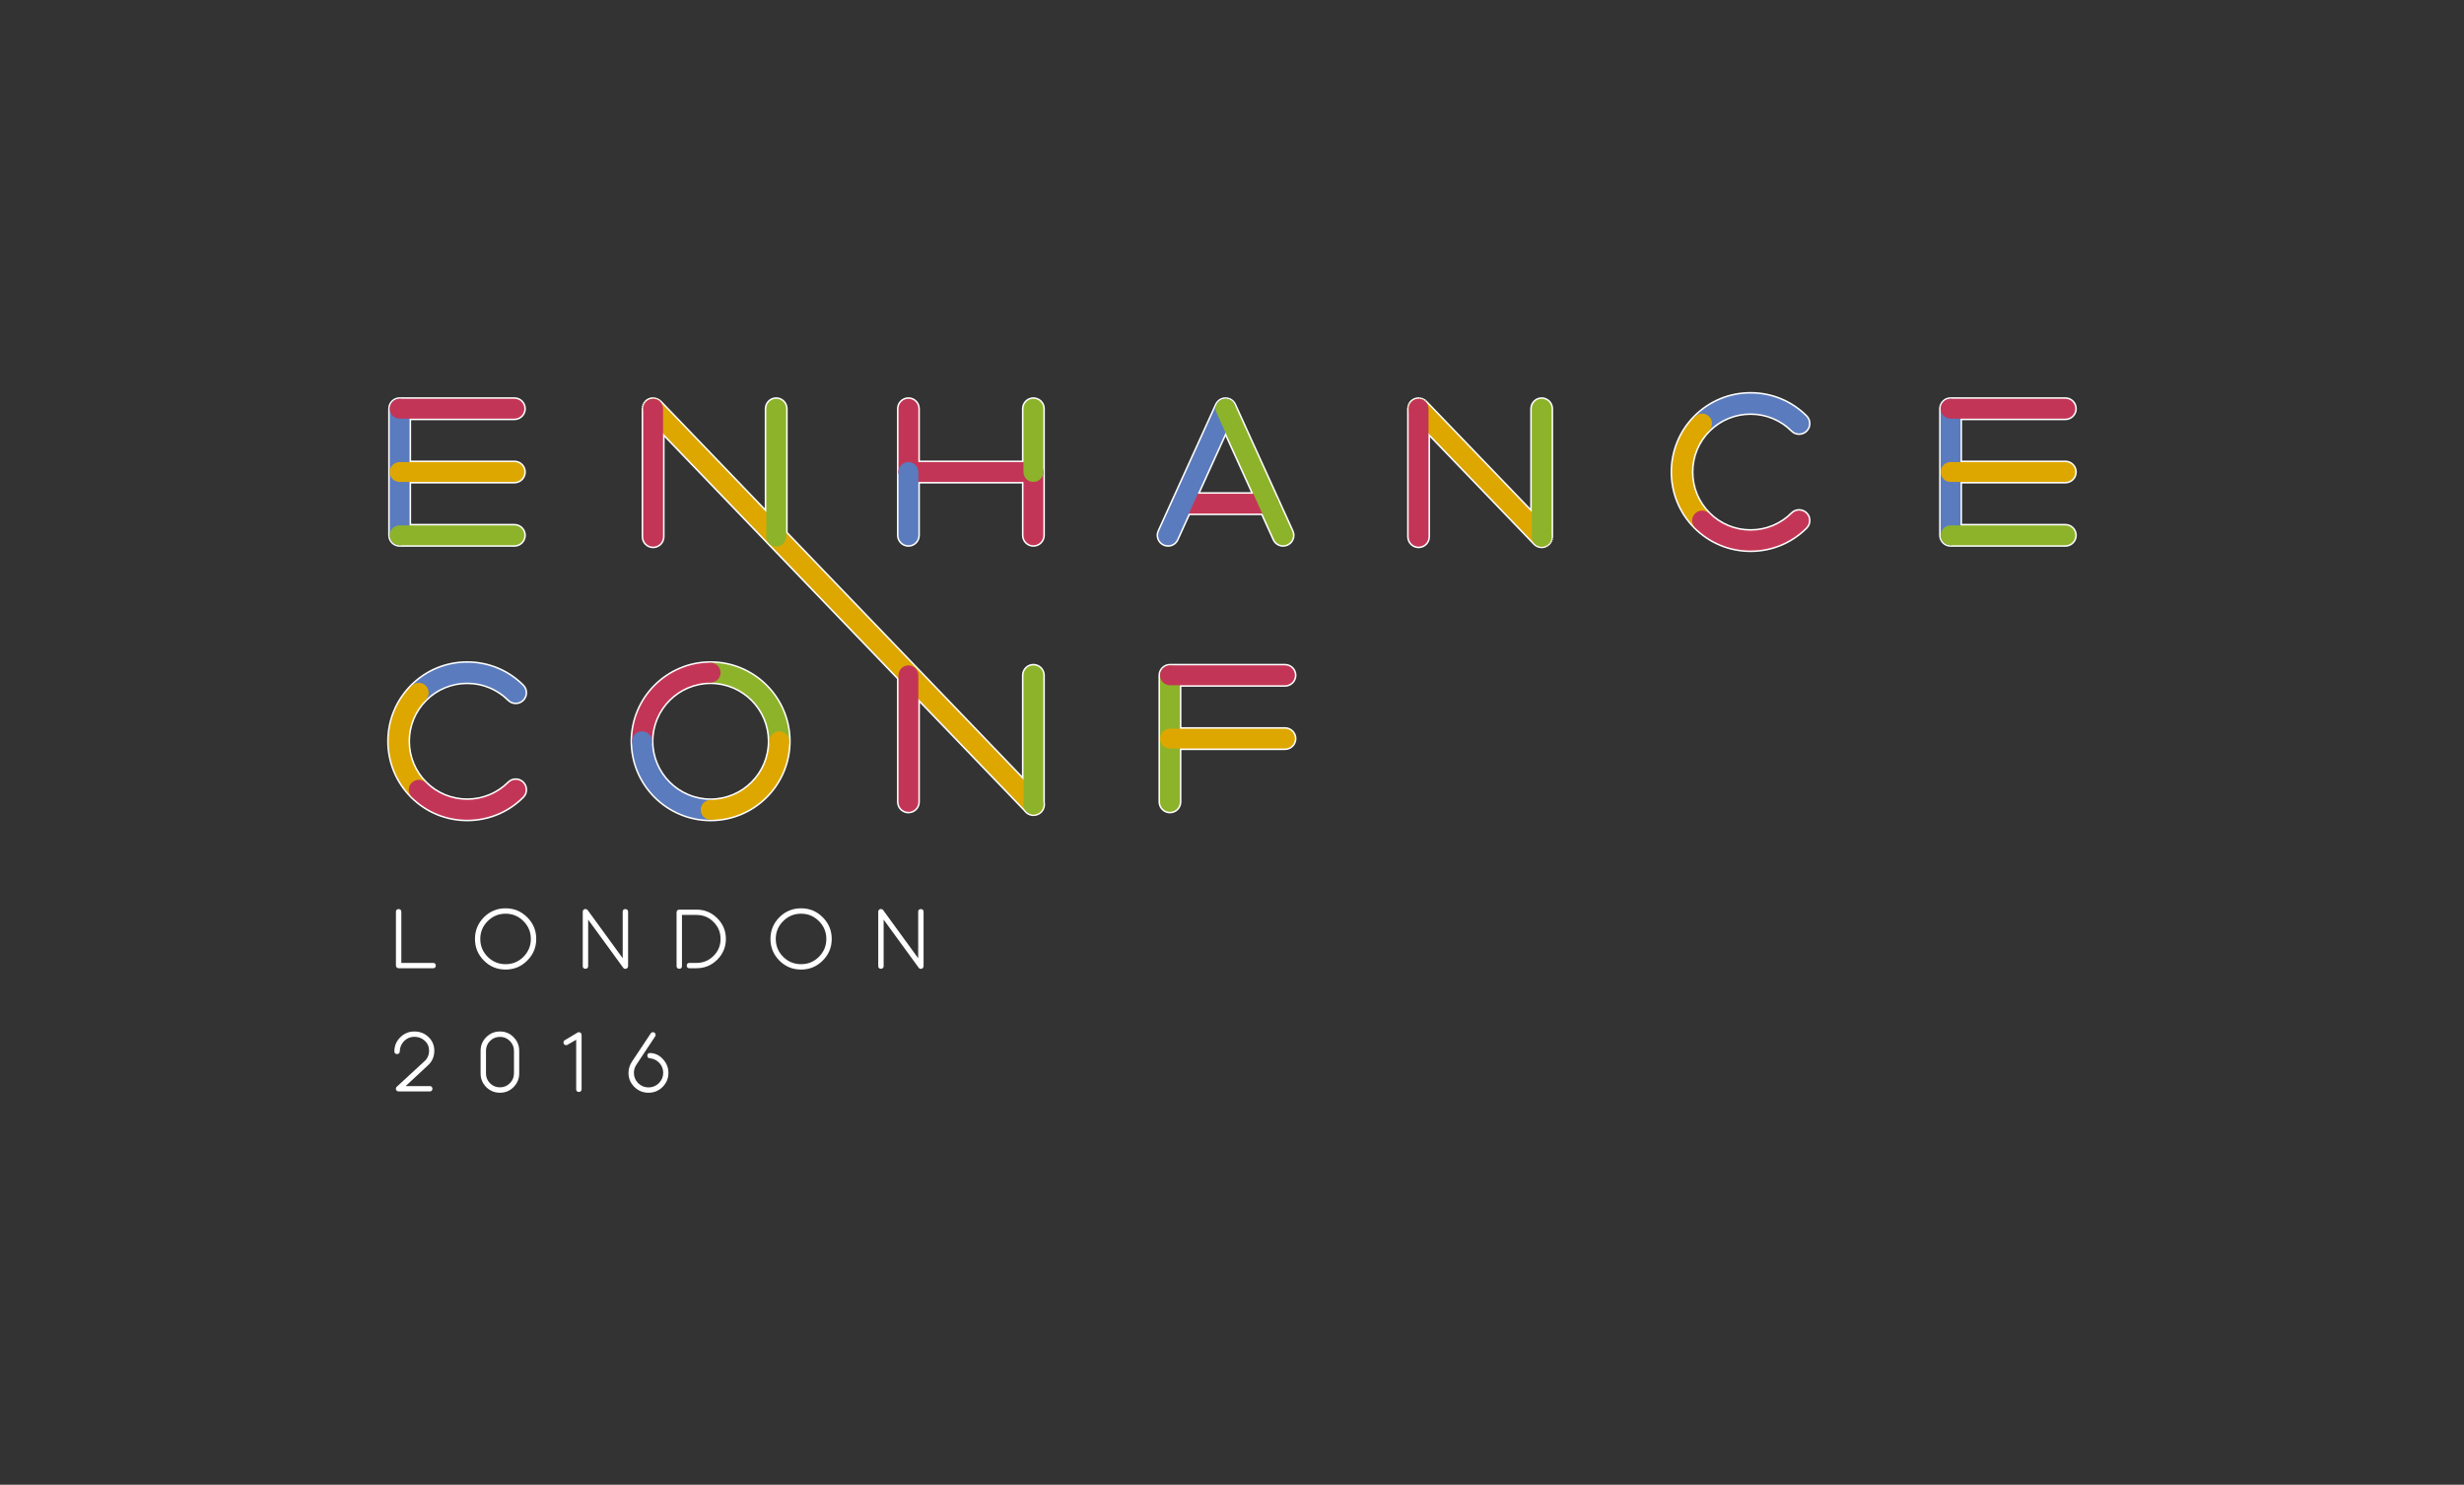 <?xml version="1.0" encoding="utf-8"?>
<!-- Generator: Adobe Illustrator 17.0.0, SVG Export Plug-In . SVG Version: 6.00 Build 0)  -->
<!DOCTYPE svg PUBLIC "-//W3C//DTD SVG 1.1//EN" "http://www.w3.org/Graphics/SVG/1.1/DTD/svg11.dtd">
<svg version="1.1" id="Layer_1" xmlns="http://www.w3.org/2000/svg" xmlns:xlink="http://www.w3.org/1999/xlink" x="0px" y="0px"
	 width="800px" height="482.155px" viewBox="0 0 800 482.155" style="enable-background:new 0 0 800 482.155;" xml:space="preserve"
	>
<rect x="0" y="0" width="800" height="482.155" fill="#333333" stroke="none"/>
<style type="text/css">
	.st0{fill:#212125;}
	.st1{fill:#ACACB0;}
	.st2{fill:#8DB32A;}
	.st3{fill:#5A7BBE;}
	.st4{fill:#C33556;}
	.st5{fill:#DEA700;}
	.st6{fill:#FFFFFF;}
	.st7{fill:#8C8C8C;}
	.st8{fill:#A1A1A4;}
	.st9{fill:#FEFEFE;}
	.st10{fill:#F3F3F5;}
</style>
<g>
	<path class="st6" d="M128.55,296.053c-0.051-1.117,1.776-1.117,1.751,0v16.646h10.354c1.116-0.051,1.116,1.776,0,1.726h-11.241
		c-0.482,0-0.863-0.381-0.863-0.862V296.053z"/>
	<path class="st6" d="M157.103,311.938c-1.929-1.954-2.893-4.289-2.893-7.029s0.964-5.075,2.893-7.029
		c1.954-1.953,4.288-2.918,7.055-2.918c2.74,0,5.074,0.965,7.028,2.918c1.954,1.954,2.918,4.289,2.918,7.029
		s-0.964,5.075-2.918,7.029s-4.288,2.918-7.028,2.918C161.391,314.856,159.057,313.892,157.103,311.938z M172.354,304.909
		c0-2.258-0.813-4.187-2.411-5.785s-3.527-2.411-5.785-2.411c-2.259,0-4.213,0.813-5.812,2.411s-2.41,3.527-2.41,5.785
		c0,2.259,0.812,4.213,2.41,5.812s3.553,2.385,5.812,2.385c2.258,0,4.187-0.786,5.785-2.385S172.354,307.167,172.354,304.909z"/>
	<path class="st6" d="M203.926,313.765c0,0.481-0.405,0.862-0.888,0.862c-0.305,0-0.533-0.127-0.711-0.381l-11.368-15.605v15.124
		c0.025,1.116-1.802,1.116-1.751,0v-17.712c0-0.482,0.381-0.863,0.863-0.863c0.305,0,0.532,0.102,0.71,0.33l11.394,15.656v-15.123
		c-0.051-1.117,1.776-1.117,1.751,0V313.765z"/>
	<path class="st6" d="M219.665,296.255c0-0.481,0.381-0.862,0.862-0.862h5.634c2.613,0,4.872,0.938,6.725,2.791
		s2.791,4.111,2.791,6.725c0,2.614-0.938,4.872-2.791,6.725s-4.111,2.791-6.725,2.791h-2.36c-1.116,0.051-1.116-1.776,0-1.726h2.36
		c2.156,0,3.983-0.761,5.506-2.283s2.284-3.35,2.284-5.507s-0.762-3.983-2.284-5.506c-1.497-1.523-3.35-2.284-5.506-2.284h-4.745
		v16.646c0.051,1.116-1.776,1.116-1.751,0V296.255z"/>
	<path class="st6" d="M253.039,311.938c-1.928-1.954-2.893-4.289-2.893-7.029s0.965-5.075,2.893-7.029
		c1.954-1.953,4.289-2.918,7.055-2.918c2.74,0,5.075,0.965,7.029,2.918c1.954,1.954,2.918,4.289,2.918,7.029
		s-0.964,5.075-2.918,7.029s-4.289,2.918-7.029,2.918C257.328,314.856,254.993,313.892,253.039,311.938z M268.29,304.909
		c0-2.258-0.812-4.187-2.41-5.785s-3.527-2.411-5.786-2.411s-4.212,0.813-5.811,2.411s-2.411,3.527-2.411,5.785
		c0,2.259,0.813,4.213,2.411,5.812s3.552,2.385,5.811,2.385s4.188-0.786,5.786-2.385S268.29,307.167,268.29,304.909z"/>
	<path class="st6" d="M299.863,313.765c0,0.481-0.406,0.862-0.889,0.862c-0.305,0-0.532-0.127-0.71-0.381l-11.368-15.605v15.124
		c0.025,1.116-1.802,1.116-1.751,0v-17.712c0-0.482,0.381-0.863,0.862-0.863c0.305,0,0.533,0.102,0.711,0.33l11.394,15.656v-15.123
		c-0.051-1.117,1.776-1.117,1.751,0V313.765z"/>
	<path class="st6" d="M128.83,352.902l8.755-8.069c1.142-0.938,1.726-2.157,1.726-3.629c0-1.294-0.457-2.385-1.396-3.223
		c-0.939-0.862-2.056-1.294-3.375-1.294c-1.295,0-2.411,0.457-3.35,1.396c-0.914,0.939-1.37,2.056-1.396,3.375
		c0.025,1.117-1.802,1.117-1.751,0c0-1.802,0.634-3.35,1.902-4.593c1.27-1.269,2.792-1.903,4.594-1.903s3.35,0.609,4.593,1.802
		s1.878,2.664,1.878,4.44c0,2.03-0.762,3.68-2.31,4.974l-7.004,6.521h7.867c1.116-0.051,1.116,1.776,0,1.726h-10.176
		c-0.482,0-0.863-0.381-0.863-0.862C128.525,353.283,128.626,353.079,128.83,352.902z"/>
	<path class="st6" d="M168.573,348.588c0,1.726-0.609,3.197-1.827,4.44c-1.218,1.218-2.689,1.827-4.415,1.827
		c-1.751,0-3.223-0.609-4.467-1.827c-1.218-1.243-1.827-2.715-1.827-4.44v-7.334c0-1.751,0.609-3.223,1.827-4.44
		c1.244-1.243,2.716-1.853,4.467-1.853c1.726,0,3.197,0.609,4.415,1.853c1.218,1.218,1.827,2.689,1.827,4.44V348.588z
		 M166.873,341.254c0-1.269-0.457-2.334-1.345-3.223c-0.889-0.888-1.954-1.319-3.197-1.319c-1.244,0-2.335,0.432-3.223,1.319
		c-0.889,0.889-1.32,1.954-1.32,3.223v7.334c0,1.243,0.432,2.309,1.32,3.197c0.888,0.888,1.979,1.319,3.223,1.319
		c1.243,0,2.309-0.432,3.197-1.319c0.888-0.889,1.345-1.954,1.345-3.197V341.254z"/>
	<path class="st6" d="M187.076,337.652l-2.816,1.624c-0.127,0.076-0.279,0.127-0.457,0.127c-0.482,0-0.862-0.355-0.862-0.838
		c0-0.381,0.177-0.635,0.507-0.812l3.984-2.386c0.178-0.127,0.355-0.178,0.532-0.178c0.482,0,0.863,0.381,0.863,0.863v17.712
		c0.025,1.116-1.802,1.116-1.751,0V337.652z"/>
	<path class="st6" d="M215.221,343.919c1.192,1.294,1.802,2.791,1.802,4.491c0,1.776-0.635,3.299-1.903,4.567
		c-1.243,1.243-2.766,1.878-4.567,1.878s-3.324-0.635-4.594-1.878c-1.269-1.269-1.902-2.791-1.902-4.567
		c0-1.294,0.38-2.537,1.142-3.68l6.09-9.16c0.178-0.254,0.406-0.381,0.711-0.381c0.481,0,0.862,0.381,0.862,0.863
		c0,0.177-0.051,0.329-0.152,0.507l-5.988,9.034c-0.609,0.837-0.913,1.776-0.913,2.816c0,1.294,0.456,2.41,1.396,3.35
		c0.938,0.913,2.055,1.37,3.35,1.37c1.294,0,2.41-0.457,3.35-1.37c0.938-0.939,1.421-2.056,1.421-3.35
		c0-1.243-0.406-2.335-1.244-3.223c-0.837-0.889-1.852-1.396-3.07-1.522c-1.116,0.051-1.116-1.776,0-1.7
		C212.607,341.965,214.028,342.625,215.221,343.919z"/>
</g>
<g>
	<g>
		<path class="st9" d="M129.755,177.564c-2.054,0-3.725-1.671-3.725-3.725v-41.115c0-2.054,1.671-3.725,3.725-3.725h37.267
			c2.054,0,3.725,1.671,3.725,3.725c0,2.055-1.671,3.726-3.725,3.726H133.48v13.108h33.54c2.054,0,3.725,1.671,3.725,3.725
			s-1.671,3.725-3.725,3.725h-33.54v13.107h33.54c2.054,0,3.725,1.671,3.725,3.725s-1.671,3.725-3.725,3.725H129.755z"/>
	</g>
	<g>
		<path class="st9" d="M379.853,264.139c-2.054,0-3.725-1.671-3.725-3.726v-41.112c0-2.055,1.671-3.727,3.725-3.727h37.356
			c2.054,0,3.725,1.671,3.725,3.725s-1.671,3.725-3.725,3.725h-33.632v13.108h33.632c2.054,0,3.725,1.671,3.725,3.725
			s-1.671,3.725-3.725,3.725h-33.632v16.832C383.577,262.468,381.906,264.139,379.853,264.139z"/>
	</g>
	<g>
		<path class="st9" d="M416.591,177.566c-1.459,0-2.791-0.856-3.393-2.183l-3.679-8.096h-23.216l-3.679,8.096
			c-0.603,1.326-1.935,2.183-3.393,2.183c-0.535,0-1.053-0.112-1.54-0.334c-1.868-0.85-2.698-3.063-1.851-4.932l18.678-41.116
			c0.028-0.063,0.062-0.118,0.097-0.174c0.082-0.146,0.136-0.241,0.197-0.335c0.078-0.117,0.162-0.228,0.251-0.333
			c0.063-0.076,0.128-0.15,0.199-0.223c0.105-0.106,0.216-0.203,0.33-0.295c0.072-0.058,0.143-0.112,0.215-0.163
			c0.141-0.096,0.28-0.174,0.425-0.248c0.055-0.034,0.097-0.06,0.143-0.079l0.099-0.035c0.125-0.055,0.275-0.104,0.428-0.146
			c0.111-0.033,0.192-0.056,0.274-0.073c0.133-0.026,0.265-0.039,0.397-0.051c0.137-0.014,0.237-0.023,0.337-0.023
			c0.101,0,0.201,0.01,0.302,0.02c0.169,0.016,0.301,0.028,0.431,0.055c0.086,0.018,0.168,0.041,0.25,0.065
			c0.18,0.051,0.33,0.1,0.475,0.162c0.125,0.047,0.167,0.072,0.208,0.099c0.159,0.082,0.299,0.161,0.434,0.253
			c0.076,0.052,0.147,0.109,0.219,0.166c0.113,0.09,0.224,0.187,0.329,0.292c0.074,0.077,0.138,0.15,0.201,0.226
			c0.09,0.107,0.173,0.217,0.251,0.333c0.063,0.095,0.117,0.192,0.17,0.292c0.062,0.098,0.096,0.154,0.124,0.216l18.678,41.116
			c0.848,1.871,0.018,4.083-1.852,4.933C417.645,177.453,417.126,177.566,416.591,177.566z M406.136,159.837l-8.225-18.104
			l-8.224,18.104H406.136z"/>
	</g>
	<g>
		<path class="st9" d="M568.374,179.28c-6.945,0-13.475-2.705-18.385-7.616c-10.136-10.137-10.136-26.629,0-36.765
			c4.903-4.901,11.432-7.601,18.385-7.601c6.952,0,13.48,2.699,18.384,7.601c1.451,1.452,1.451,3.815,0,5.268
			c-0.704,0.703-1.64,1.091-2.634,1.091s-1.93-0.388-2.634-1.091c-3.498-3.497-8.156-5.423-13.116-5.423
			c-4.961,0-9.619,1.926-13.117,5.423c-3.497,3.497-5.423,8.154-5.423,13.115c0,4.96,1.926,9.618,5.423,13.115
			c3.504,3.504,8.162,5.434,13.117,5.434s9.613-1.93,13.116-5.434c0.704-0.704,1.639-1.092,2.634-1.092s1.93,0.388,2.634,1.092
			c1.451,1.452,1.451,3.814,0,5.267C581.848,176.575,575.318,179.28,568.374,179.28z"/>
	</g>
	<g>
		<path class="st9" d="M151.695,266.7c-6.952,0-13.48-2.7-18.383-7.604c-4.911-4.91-7.616-11.438-7.616-18.383
			c0-6.942,2.705-13.472,7.616-18.385c4.903-4.906,11.432-7.607,18.384-7.607s13.48,2.701,18.383,7.607
			c1.452,1.452,1.452,3.814,0,5.267c-0.703,0.703-1.639,1.091-2.634,1.091c-0.994,0-1.93-0.388-2.634-1.091
			c-3.497-3.497-8.154-5.423-13.114-5.423s-9.618,1.926-13.117,5.423c-3.505,3.506-5.435,8.164-5.435,13.118
			c0,4.953,1.93,9.61,5.435,13.115c3.498,3.499,8.156,5.426,13.116,5.426c4.959,0,9.617-1.927,13.115-5.426
			c0.704-0.704,1.639-1.091,2.634-1.091s1.93,0.387,2.634,1.091c1.452,1.452,1.452,3.815,0,5.268
			C165.178,264,158.649,266.7,151.695,266.7z"/>
	</g>
	<g>
		<path class="st9" d="M230.725,266.713c-14.336,0-25.999-11.663-25.999-25.999c0-14.335,11.663-25.998,25.999-25.998
			c14.335,0,25.998,11.663,25.998,25.998C256.723,255.05,245.06,266.713,230.725,266.713z M230.725,222.165
			c-10.229,0-18.55,8.321-18.55,18.549c0,10.229,8.321,18.55,18.55,18.55c10.228,0,18.549-8.321,18.549-18.55
			C249.273,230.486,240.952,222.165,230.725,222.165z"/>
	</g>
	<g>
		<path class="st9" d="M500.548,178.025c-0.506,0-1-0.102-1.468-0.302c-0.049-0.021-0.104-0.051-0.157-0.082
			c-0.192-0.099-0.351-0.181-0.496-0.283c-0.054-0.036-0.107-0.082-0.16-0.128c-0.181-0.148-0.304-0.25-0.414-0.366l-33.55-34.891
			v32.326c0,2.055-1.671,3.726-3.725,3.726s-3.725-1.671-3.725-3.726v-41.611l0.009-0.075c0.002-0.096,0.017-0.212,0.032-0.327
			l0.51-0.051l-0.497-0.058c0.011-0.094,0.023-0.188,0.044-0.278c0.019-0.083,0.048-0.172,0.077-0.261l0.52,0.021l-0.477-0.151
			c0.031-0.099,0.063-0.196,0.104-0.29c0.041-0.09,0.088-0.172,0.136-0.254l0.49,0.148l-0.439-0.239
			c0.053-0.098,0.106-0.193,0.17-0.284c0.047-0.066,0.1-0.129,0.152-0.189c0.142-0.168,0.231-0.274,0.333-0.37
			c0.102-0.104,0.152-0.14,0.204-0.175c0.144-0.111,0.258-0.2,0.381-0.278c0.077-0.047,0.152-0.086,0.228-0.125
			c0.167-0.086,0.293-0.147,0.428-0.199c0.08-0.031,0.16-0.054,0.24-0.077c0.183-0.053,0.318-0.09,0.46-0.113
			c0.088-0.015,0.177-0.022,0.265-0.029l0.129-0.013c0.074-0.011,0.148-0.02,0.227-0.02h0.038l0.087,0.011
			c0.069,0.002,0.155,0.012,0.24,0.022l0.067,0.512l0.057-0.497c0.115,0.013,0.23,0.027,0.342,0.053
			c0.077,0.017,0.154,0.042,0.231,0.068l-0.028,0.517l0.148-0.478c0.112,0.035,0.225,0.071,0.332,0.119
			c0.076,0.034,0.149,0.075,0.224,0.117l-0.11,0.513l0.242-0.438c0.091,0.05,0.181,0.101,0.265,0.159
			c0.073,0.051,0.143,0.109,0.211,0.169l-0.217,0.473l0.324-0.38c0.081,0.068,0.16,0.138,0.235,0.215l33.555,34.896v-32.324
			c0-2.054,1.671-3.725,3.725-3.725s3.725,1.671,3.725,3.725v41.604l-0.008,0.073c-0.002,0.097-0.016,0.21-0.03,0.324l-0.514,0.072
			l0.497,0.059c-0.011,0.089-0.022,0.177-0.042,0.262c-0.02,0.09-0.051,0.185-0.083,0.278l-0.525-0.001l0.476,0.152
			c-0.027,0.086-0.056,0.171-0.092,0.253c-0.037,0.084-0.081,0.163-0.127,0.241l-0.514-0.106l0.438,0.243
			c-0.049,0.087-0.098,0.174-0.155,0.255c-0.045,0.065-0.102,0.132-0.159,0.197l-0.465-0.226l0.383,0.322
			c-0.077,0.091-0.154,0.182-0.242,0.264c-0.108,0.109-0.163,0.148-0.218,0.187l-0.417-0.312l0.312,0.392
			c-0.075,0.06-0.15,0.118-0.231,0.17c-0.095,0.061-0.194,0.112-0.295,0.163l-0.332-0.392l0.231,0.443
			c-0.073,0.038-0.146,0.075-0.225,0.106c-0.141,0.056-0.281,0.095-0.422,0.132c-0.121,0.037-0.186,0.056-0.254,0.069
			C501.006,178.001,500.774,178.025,500.548,178.025z"/>
	</g>
	<g>
		<path class="st9" d="M633.312,177.564c-2.054,0-3.725-1.671-3.725-3.725v-41.115c0-2.054,1.671-3.725,3.725-3.725h37.268
			c2.054,0,3.725,1.671,3.725,3.725c0,2.055-1.671,3.726-3.725,3.726h-33.543v13.108h33.54c2.054,0,3.725,1.671,3.725,3.725
			s-1.671,3.725-3.725,3.725h-33.54v13.107h33.54c2.054,0,3.725,1.671,3.725,3.725s-1.671,3.725-3.725,3.725H633.312z"/>
	</g>
	<g>
		<path class="st9" d="M335.522,264.997c-1.221,0-2.365-0.602-3.063-1.61l-33.792-35.154v32.183c0,2.054-1.671,3.725-3.726,3.725
			c-2.054,0-3.725-1.671-3.725-3.725v-39.934l-75.446-78.506v32.323c0,2.055-1.671,3.726-3.725,3.726s-3.725-1.671-3.725-3.726
			v-41.611l0.009-0.077c0.002-0.093,0.017-0.207,0.031-0.322l0.511-0.058l-0.496-0.057c0.01-0.092,0.021-0.183,0.041-0.271
			c0.021-0.089,0.049-0.174,0.077-0.26l0.529-0.009l-0.477-0.152c0.029-0.091,0.06-0.181,0.098-0.268
			c0.037-0.081,0.08-0.157,0.123-0.233l0.514,0.106l-0.438-0.241c0.049-0.089,0.1-0.178,0.158-0.261
			c0.045-0.065,0.098-0.127,0.151-0.188l0.454,0.238l-0.383-0.322c0.084-0.099,0.167-0.196,0.261-0.285
			c0.102-0.104,0.152-0.14,0.204-0.175c0.145-0.112,0.258-0.201,0.383-0.279c0.075-0.046,0.15-0.085,0.226-0.124
			c0.167-0.086,0.293-0.147,0.428-0.199c0.077-0.03,0.157-0.054,0.238-0.076c0.185-0.054,0.32-0.091,0.462-0.114
			c0.088-0.015,0.175-0.022,0.263-0.029l0.132-0.013c0.074-0.011,0.148-0.02,0.226-0.02h0.037l0.087,0.011
			c0.07,0.002,0.155,0.012,0.241,0.022l0.067,0.512l0.057-0.497c0.115,0.013,0.23,0.027,0.342,0.053
			c0.077,0.017,0.154,0.042,0.231,0.068l-0.021,0.52l0.15-0.478c0.108,0.034,0.217,0.069,0.319,0.115
			c0.078,0.035,0.152,0.077,0.228,0.119l-0.123,0.505l0.241-0.438c0.094,0.052,0.187,0.104,0.274,0.164
			c0.076,0.054,0.143,0.111,0.209,0.168l-0.231,0.461l0.321-0.384c0.091,0.076,0.18,0.152,0.261,0.238l33.552,34.904v-32.336
			c0-2.054,1.671-3.725,3.725-3.725s3.725,1.671,3.725,3.725v40.088l76.059,79.143v-32.656c0-2.054,1.671-3.725,3.725-3.725
			s3.725,1.671,3.725,3.725v41.397c0.221,1.189-0.21,2.467-1.16,3.329c-0.687,0.624-1.576,0.968-2.503,0.968L335.522,264.997z"/>
	</g>
	<g>
		<path class="st9" d="M335.522,177.564c-2.054,0-3.725-1.671-3.725-3.725v-16.832h-33.13v16.832c0,2.054-1.671,3.725-3.726,3.725
			c-2.054,0-3.725-1.671-3.725-3.725v-41.115c0-2.054,1.671-3.725,3.725-3.725c2.055,0,3.726,1.671,3.726,3.725v16.834h33.13
			v-16.834c0-2.054,1.671-3.725,3.725-3.725s3.725,1.671,3.725,3.725v41.115C339.247,175.893,337.576,177.564,335.522,177.564z"/>
	</g>
</g>
<g>
	<path class="st2" d="M379.853,263.639c-1.781,0-3.225-1.442-3.225-3.225v-20.558c0-1.782,1.444-3.225,3.225-3.225
		c1.781,0,3.225,1.442,3.225,3.225v20.558C383.077,262.196,381.633,263.639,379.853,263.639z"/>
</g>
<g>
	<g>
		<path class="st2" d="M379.853,243.083c-1.781,0-3.225-1.442-3.225-3.225v-20.558c0-1.782,1.444-3.225,3.225-3.225
			c1.781,0,3.225,1.442,3.225,3.225v20.558C383.077,241.641,381.633,243.083,379.853,243.083z"/>
	</g>
</g>
<g>
	<g>
		<path class="st3" d="M129.755,177.064c-1.781,0-3.225-1.442-3.225-3.225v-41.115c0-1.782,1.444-3.225,3.225-3.225
			c1.781,0,3.225,1.442,3.225,3.225v41.115C132.98,175.622,131.536,177.064,129.755,177.064z"/>
	</g>
</g>
<g>
	<g>
		<path class="st4" d="M335.523,156.507h-40.58c-1.781,0-3.225-1.442-3.225-3.225s1.444-3.225,3.225-3.225h40.58
			c1.781,0,3.225,1.442,3.225,3.225S337.303,156.507,335.523,156.507z"/>
	</g>
</g>
<g>
	<g>
		<path class="st4" d="M335.523,177.064c-1.781,0-3.225-1.442-3.225-3.225v-20.558c0-1.782,1.444-3.225,3.225-3.225
			c1.781,0,3.225,1.442,3.225,3.225v20.558C338.747,175.622,337.303,177.064,335.523,177.064z"/>
	</g>
</g>
<g>
	<g>
		<path class="st4" d="M294.943,156.507c-1.781,0-3.225-1.442-3.225-3.225v-20.558c0-1.782,1.444-3.225,3.225-3.225
			s3.225,1.442,3.225,3.225v20.558C298.168,155.064,296.724,156.507,294.943,156.507z"/>
	</g>
</g>
<g>
	<g>
		<path class="st5" d="M335.584,264.495c-0.879,0-1.752-0.356-2.389-1.055L209.66,134.894c-1.197-1.319-1.099-3.36,0.219-4.557
			c1.321-1.194,3.36-1.096,4.555,0.217L337.97,259.101c1.197,1.319,1.099,3.36-0.219,4.557
			C337.134,264.218,336.357,264.495,335.584,264.495z"/>
	</g>
</g>
<g>
	<g>
		<path class="st5" d="M500.548,177.524c-0.879,0-1.752-0.356-2.389-1.055l-39.969-41.575c-1.197-1.319-1.099-3.36,0.219-4.557
			c1.321-1.194,3.36-1.096,4.555,0.217l39.969,41.575c1.197,1.319,1.099,3.36-0.219,4.557
			C502.098,177.247,501.321,177.524,500.548,177.524z"/>
	</g>
</g>
<g>
	<g>
		<path class="st3" d="M633.312,177.064c-1.781,0-3.225-1.442-3.225-3.225v-41.115c0-1.782,1.444-3.225,3.225-3.225
			s3.225,1.442,3.225,3.225v41.115C636.537,175.622,635.093,177.064,633.312,177.064z"/>
	</g>
</g>
<g>
	<g>
		<path class="st4" d="M167.022,135.949h-37.264c-1.781,0-3.225-1.442-3.225-3.225s1.444-3.225,3.225-3.225h37.264
			c1.781,0,3.225,1.442,3.225,3.225S168.803,135.949,167.022,135.949z"/>
	</g>
</g>
<g>
	<g>
		<path class="st5" d="M167.019,156.507h-37.264c-1.781,0-3.225-1.442-3.225-3.225s1.444-3.225,3.225-3.225h37.264
			c1.781,0,3.225,1.442,3.225,3.225S168.8,156.507,167.019,156.507z"/>
	</g>
</g>
<g>
	<g>
		<path class="st2" d="M167.019,177.064h-37.264c-1.781,0-3.225-1.442-3.225-3.225s1.444-3.225,3.225-3.225h37.264
			c1.781,0,3.225,1.442,3.225,3.225S168.8,177.064,167.019,177.064z"/>
	</g>
</g>
<g>
	<g>
		<path class="st4" d="M417.209,222.523h-37.357c-1.781,0-3.225-1.442-3.225-3.225s1.444-3.225,3.225-3.225h37.357
			c1.781,0,3.225,1.442,3.225,3.225S418.99,222.523,417.209,222.523z"/>
	</g>
</g>
<g>
	<g>
		<path class="st5" d="M417.209,243.081h-37.357c-1.781,0-3.225-1.442-3.225-3.225s1.444-3.225,3.225-3.225h37.357
			c1.781,0,3.225,1.442,3.225,3.225S418.99,243.081,417.209,243.081z"/>
	</g>
</g>
<g>
	<g>
		<path class="st3" d="M584.124,140.758c-0.825,0-1.65-0.315-2.28-0.945c-7.429-7.426-19.512-7.426-26.941,0
			c-1.26,1.26-3.3,1.26-4.56,0s-1.26-3.3,0-4.56c9.942-9.939,26.119-9.939,36.061,0c1.26,1.26,1.26,3.3,0,4.56
			C585.774,140.443,584.949,140.758,584.124,140.758z"/>
	</g>
</g>
<g>
	<g>
		<path class="st5" d="M552.623,172.255c-0.825,0-1.65-0.315-2.28-0.945c-9.942-9.942-9.942-26.116,0-36.058
			c1.26-1.26,3.3-1.26,4.56,0c1.26,1.26,1.26,3.3,0,4.56c-7.426,7.426-7.426,19.512,0,26.938c1.26,1.26,1.26,3.3,0,4.56
			C554.273,171.941,553.448,172.255,552.623,172.255z"/>
	</g>
</g>
<g>
	<g>
		<path class="st4" d="M568.374,178.78c-6.81,0-13.214-2.652-18.03-7.47c-1.26-1.26-1.26-3.3,0-4.56c1.26-1.26,3.3-1.26,4.56,0
			c3.599,3.599,8.383,5.58,13.47,5.58c5.087,0,9.871-1.981,13.47-5.58c1.26-1.26,3.3-1.26,4.56,0c1.26,1.26,1.26,3.3,0,4.56
			C581.587,176.129,575.184,178.78,568.374,178.78z"/>
	</g>
</g>
<g>
	<g>
		<path class="st3" d="M167.446,228.187c-0.825,0-1.65-0.315-2.28-0.945c-7.43-7.429-19.512-7.423-26.939,0
			c-1.26,1.26-3.3,1.26-4.56,0c-1.26-1.26-1.26-3.3,0-4.56c9.942-9.948,26.117-9.948,36.059,0c1.26,1.26,1.26,3.3,0,4.56
			C169.096,227.872,168.271,228.187,167.446,228.187z"/>
	</g>
</g>
<g>
	<g>
		<path class="st5" d="M135.946,259.688c-0.825,0-1.65-0.315-2.28-0.945c-4.817-4.815-7.47-11.217-7.47-18.029
			c0-6.812,2.653-13.214,7.47-18.032c1.26-1.26,3.3-1.26,4.56,0c1.26,1.26,1.26,3.3,0,4.56c-3.598,3.599-5.58,8.383-5.58,13.472
			c0,5.089,1.982,9.869,5.58,13.469c1.26,1.26,1.26,3.3,0,4.56C137.596,259.373,136.771,259.688,135.946,259.688z"/>
	</g>
</g>
<g>
	<g>
		<path class="st4" d="M151.695,266.2c-6.528,0-13.058-2.485-18.029-7.457c-1.26-1.26-1.26-3.3,0-4.56c1.26-1.26,3.3-1.26,4.56,0
			c7.429,7.429,19.51,7.429,26.939,0c1.26-1.26,3.3-1.26,4.56,0c1.26,1.26,1.26,3.3,0,4.56
			C164.755,263.716,158.225,266.2,151.695,266.2z"/>
	</g>
</g>
<g>
	<g>
		<path class="st2" d="M252.998,243.939c-1.781,0-3.225-1.442-3.225-3.225c0-10.502-8.545-19.049-19.049-19.049
			c-1.781,0-3.225-1.442-3.225-3.225s1.444-3.225,3.225-3.225c14.059,0,25.499,11.438,25.499,25.499
			C256.223,242.497,254.779,243.939,252.998,243.939z"/>
	</g>
</g>
<g>
	<g>
		<path class="st4" d="M208.45,243.939c-1.781,0-3.225-1.442-3.225-3.225c0-14.061,11.439-25.499,25.499-25.499
			c1.781,0,3.225,1.442,3.225,3.225s-1.444,3.225-3.225,3.225c-10.504,0-19.049,8.547-19.049,19.049
			C211.675,242.497,210.231,243.939,208.45,243.939z"/>
	</g>
</g>
<g>
	<g>
		<path class="st3" d="M230.724,266.213c-14.059,0-25.499-11.438-25.499-25.499c0-1.782,1.444-3.225,3.225-3.225
			s3.225,1.442,3.225,3.225c0,10.502,8.545,19.049,19.049,19.049c1.781,0,3.225,1.442,3.225,3.225S232.505,266.213,230.724,266.213z
			"/>
	</g>
</g>
<g>
	<g>
		<path class="st5" d="M230.724,266.213c-1.781,0-3.225-1.442-3.225-3.225s1.444-3.225,3.225-3.225
			c10.504,0,19.049-8.547,19.049-19.049c0-1.782,1.444-3.225,3.225-3.225s3.225,1.442,3.225,3.225
			C256.223,254.775,244.784,266.213,230.724,266.213z"/>
	</g>
</g>
<g>
	<g>
		<path class="st2" d="M500.546,177.524c-1.781,0-3.225-1.442-3.225-3.225v-41.572c0-1.782,1.444-3.225,3.225-3.225
			c1.781,0,3.225,1.442,3.225,3.225v41.572C503.771,176.082,502.327,177.524,500.546,177.524z"/>
	</g>
</g>
<g>
	<g>
		<path class="st4" d="M460.578,177.524c-1.781,0-3.225-1.442-3.225-3.225v-41.575c0-1.782,1.444-3.225,3.225-3.225
			c1.781,0,3.225,1.442,3.225,3.225v41.575C463.803,176.082,462.359,177.524,460.578,177.524z"/>
	</g>
</g>
<g>
	<g>
		<path class="st4" d="M670.579,135.949h-37.264c-1.781,0-3.225-1.442-3.225-3.225s1.444-3.225,3.225-3.225h37.264
			c1.781,0,3.225,1.442,3.225,3.225S672.359,135.949,670.579,135.949z"/>
	</g>
</g>
<g>
	<g>
		<path class="st5" d="M670.576,156.507h-37.264c-1.781,0-3.225-1.442-3.225-3.225s1.444-3.225,3.225-3.225h37.264
			c1.781,0,3.225,1.442,3.225,3.225S672.357,156.507,670.576,156.507z"/>
	</g>
</g>
<g>
	<g>
		<path class="st2" d="M670.576,177.064h-37.264c-1.781,0-3.225-1.442-3.225-3.225s1.444-3.225,3.225-3.225h37.264
			c1.781,0,3.225,1.442,3.225,3.225S672.357,177.064,670.576,177.064z"/>
	</g>
</g>
<g>
	<g>
		<path class="st2" d="M335.523,264.497c-1.781,0-3.225-1.442-3.225-3.225v-41.971c0-1.782,1.444-3.225,3.225-3.225
			c1.781,0,3.225,1.442,3.225,3.225v41.971C338.747,263.054,337.303,264.497,335.523,264.497z"/>
	</g>
</g>
<g>
	<g>
		<path class="st2" d="M252.015,177.524c-1.781,0-3.225-1.442-3.225-3.225v-41.572c0-1.782,1.444-3.225,3.225-3.225
			c1.781,0,3.225,1.442,3.225,3.225v41.572C255.24,176.082,253.796,177.524,252.015,177.524z"/>
	</g>
</g>
<g>
	<g>
		<path class="st4" d="M212.047,177.524c-1.781,0-3.225-1.442-3.225-3.225v-41.575c0-1.782,1.444-3.225,3.225-3.225
			s3.225,1.442,3.225,3.225v41.575C215.271,176.082,213.828,177.524,212.047,177.524z"/>
	</g>
</g>
<g>
	<g>
		<path class="st4" d="M294.943,263.64c-1.781,0-3.225-1.442-3.225-3.225v-41.114c0-1.782,1.444-3.225,3.225-3.225
			s3.225,1.442,3.225,3.225v41.114C298.168,262.198,296.724,263.64,294.943,263.64z"/>
	</g>
</g>
<g>
	<g>
		<path class="st2" d="M335.523,156.507c-1.781,0-3.225-1.442-3.225-3.225v-20.558c0-1.782,1.444-3.225,3.225-3.225
			c1.781,0,3.225,1.442,3.225,3.225v20.558C338.747,155.064,337.303,156.507,335.523,156.507z"/>
	</g>
</g>
<g>
	<g>
		<path class="st3" d="M294.943,177.064c-1.781,0-3.225-1.442-3.225-3.225v-20.558c0-1.782,1.444-3.225,3.225-3.225
			s3.225,1.442,3.225,3.225v20.558C298.168,175.622,296.724,177.064,294.943,177.064z"/>
	</g>
</g>
<g>
	<g>
		<path class="st4" d="M411.92,166.787h-27.849c-1.781,0-3.225-1.442-3.225-3.225s1.444-3.225,3.225-3.225h27.849
			c1.781,0,3.225,1.442,3.225,3.225S413.701,166.787,411.92,166.787z"/>
	</g>
</g>
<g>
	<g>
		<path class="st3" d="M379.232,177.066c-0.447,0-0.899-0.091-1.332-0.29c-1.622-0.737-2.338-2.648-1.603-4.27l18.678-41.115
			c0.737-1.622,2.65-2.343,4.27-1.6c1.622,0.737,2.338,2.648,1.603,4.27l-18.678,41.115
			C381.63,176.363,380.457,177.066,379.232,177.066z"/>
	</g>
</g>
<g>
	<g>
		<path class="st2" d="M416.591,177.066c0.447,0,0.899-0.091,1.332-0.29c1.622-0.737,2.338-2.648,1.603-4.27l-18.678-41.115
			c-0.737-1.622-2.65-2.343-4.27-1.6c-1.622,0.737-2.338,2.648-1.603,4.27l18.678,41.115
			C414.193,176.363,415.366,177.066,416.591,177.066z"/>
	</g>
</g>
</svg>
